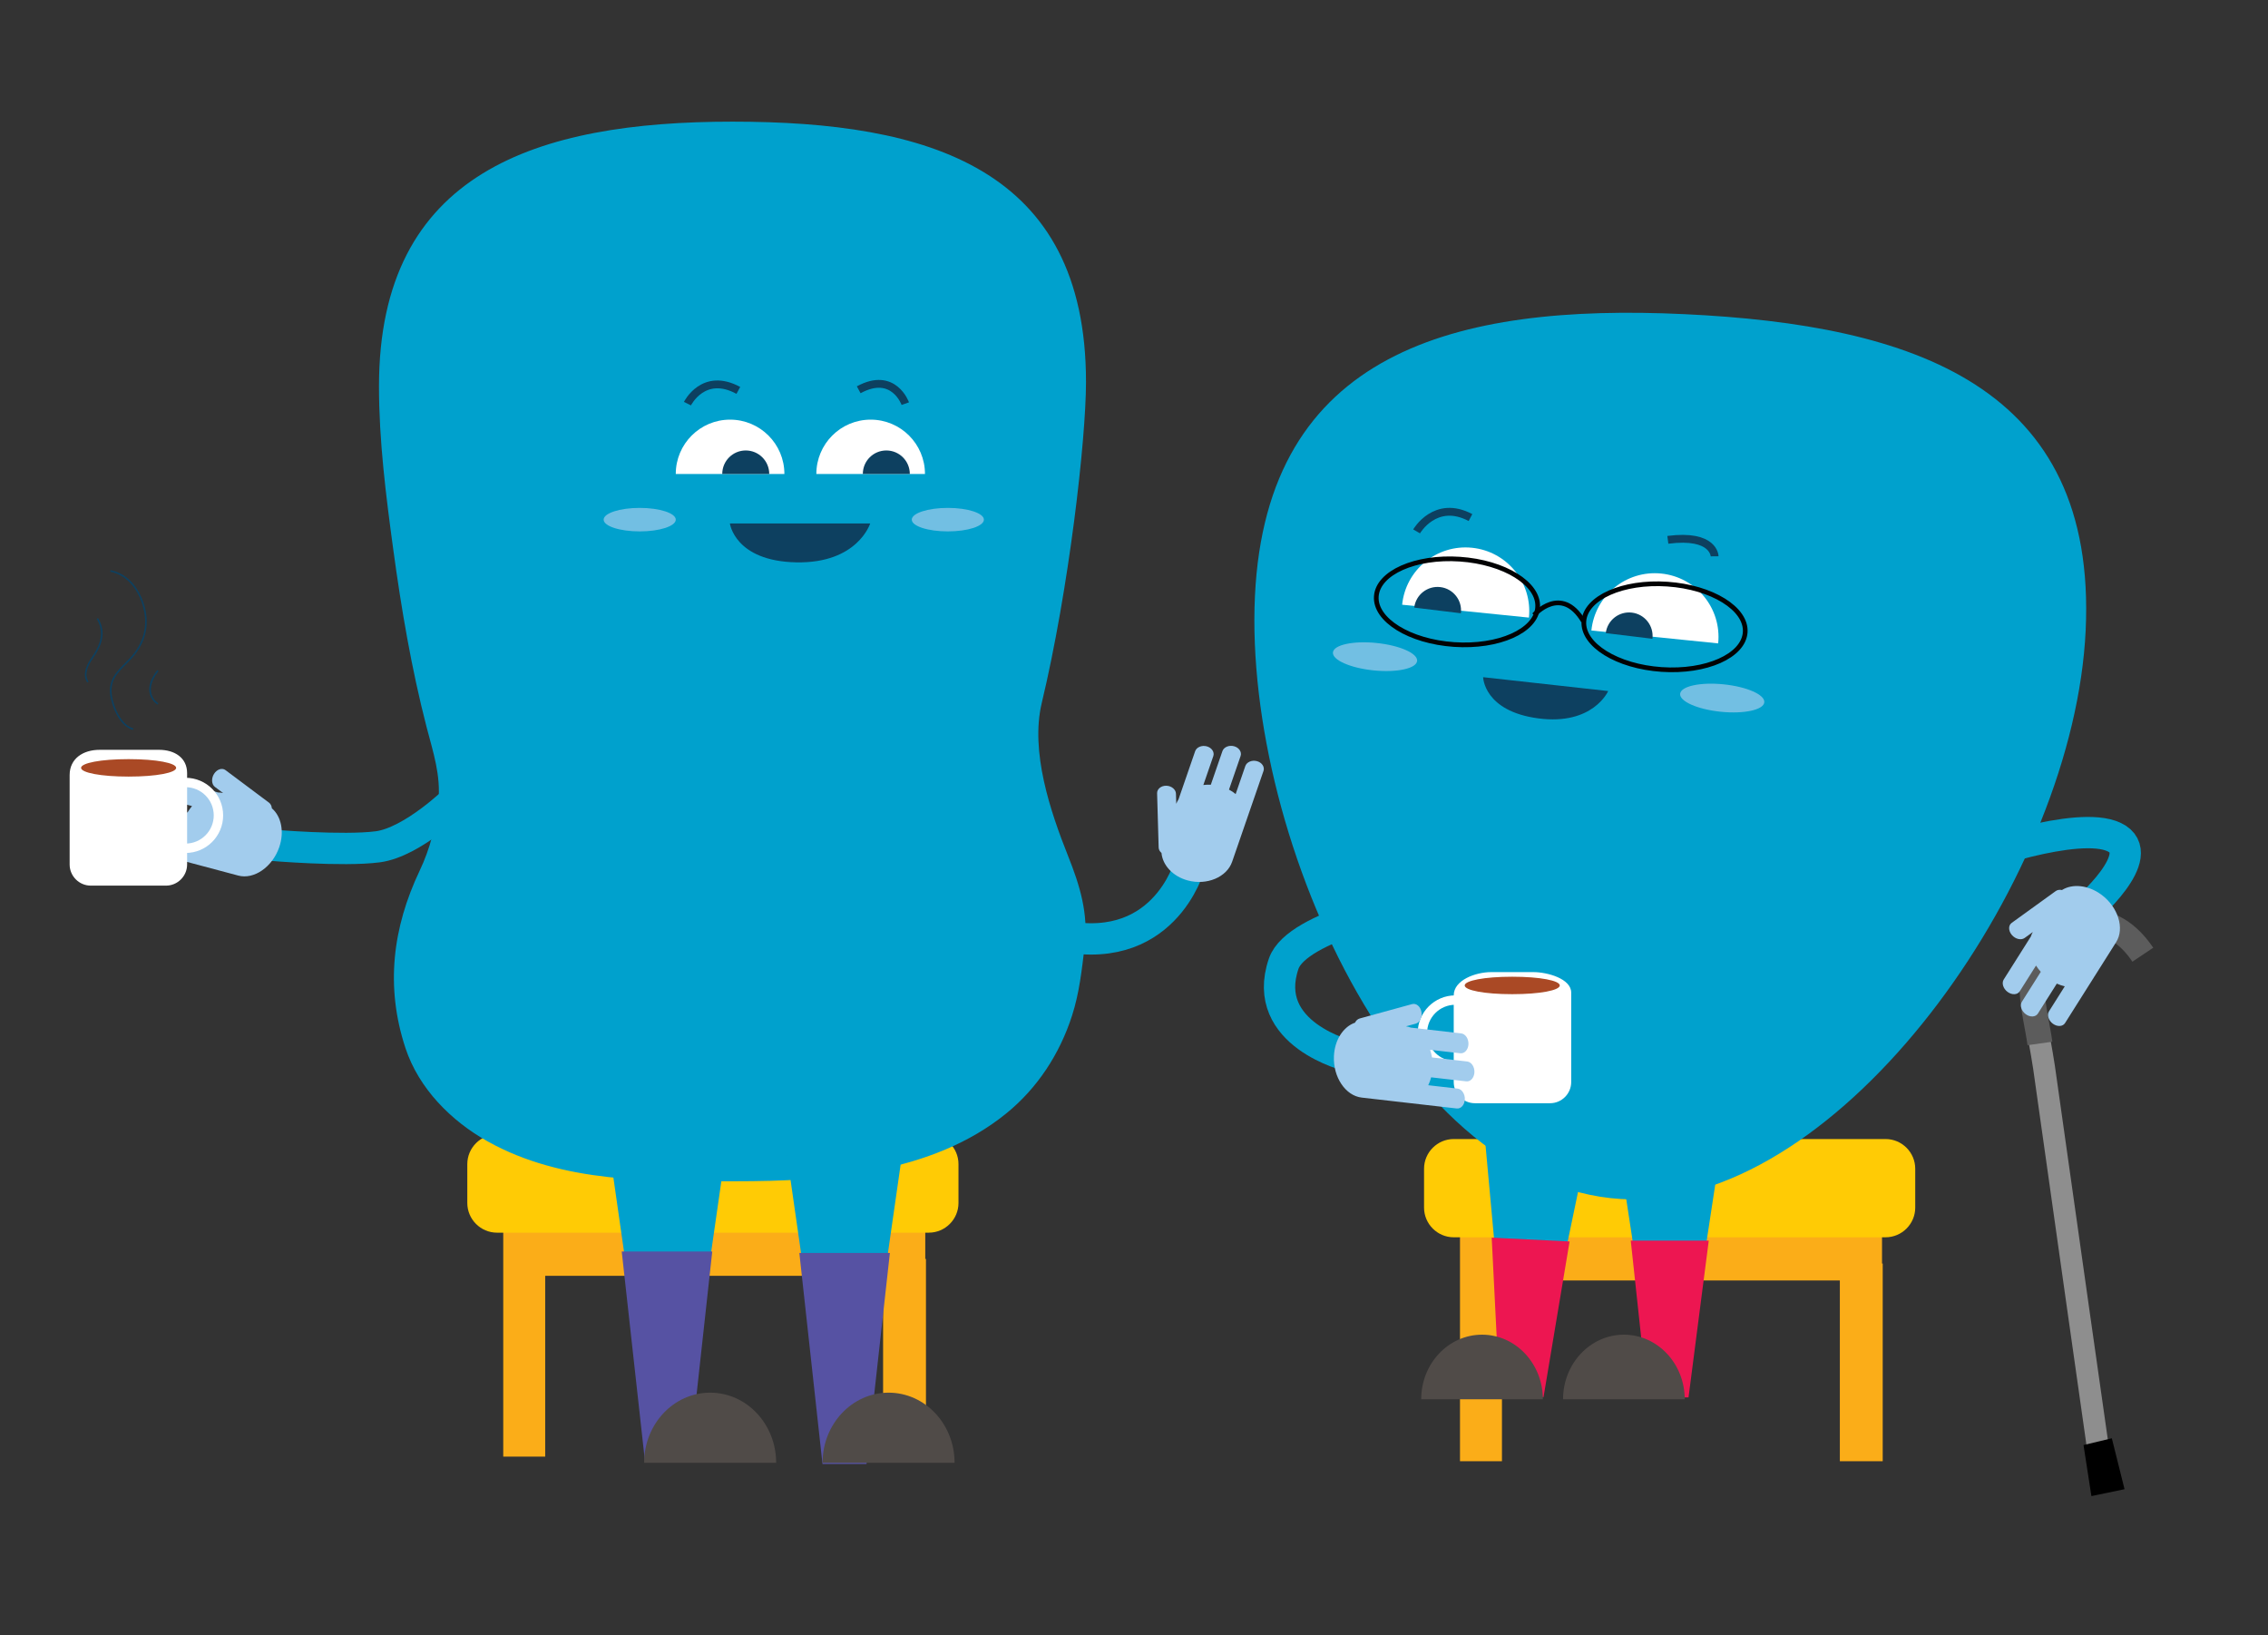<?xml version="1.0" encoding="utf-8"?>
<!-- Generator: Adobe Illustrator 16.0.0, SVG Export Plug-In . SVG Version: 6.00 Build 0)  -->
<!DOCTYPE svg PUBLIC "-//W3C//DTD SVG 1.1//EN" "http://www.w3.org/Graphics/SVG/1.1/DTD/svg11.dtd">
<svg version="1.1" id="Layer_1" xmlns="http://www.w3.org/2000/svg" xmlns:xlink="http://www.w3.org/1999/xlink" x="0px" y="0px"
	 width="1448px" height="1044px" viewBox="0 0 1448 1044" enable-background="new 0 0 1448 1044" xml:space="preserve">
<rect x="0" y="0" width="1448" height="1044" fill="#333333" stroke="none"/>
<g>
	<defs>
		<rect id="SVGID_1_" x="-3608" y="-3452.399" width="12912.2" height="8488.399"/>
	</defs>
	<clipPath id="SVGID_2_">
		<use xlink:href="#SVGID_1_"  overflow="visible"/>
	</clipPath>
	<g clip-path="url(#SVGID_2_)">
		<defs>
			<rect id="SVGID_3_" x="-3608" y="-3452.403" width="12912.166" height="8488.403"/>
		</defs>
		<clipPath id="SVGID_4_">
			<use xlink:href="#SVGID_3_"  overflow="visible"/>
		</clipPath>
		<path clip-path="url(#SVGID_4_)" fill="none" stroke="#8E8E8E" stroke-width="14" stroke-miterlimit="10" d="M1305.137,603.15
			c-13.519,19.434-3.062,57.245-0.12,78.274c9.61,68.73,36.499,257.56,36.499,257.56"/>
		<path clip-path="url(#SVGID_4_)" fill="none" stroke="#5C5C5C" stroke-width="16" stroke-miterlimit="10" d="M1368.077,609.455
			c-15.116-22.549-38.681-29.458-61.028-6.12c-16.372,17.099-7.586,41.736-4.646,62.766"/>
		<polygon clip-path="url(#SVGID_4_)" points="1330.215,922.461 1348.295,918.133 1356.408,950.645 1335.253,955.046 		"/>
		<polyline clip-path="url(#SVGID_4_)" fill="#FBAD18" points="321.299,929.834 348.086,929.834 348.088,814.441 563.813,814.441 
			563.81,929.834 591.176,929.834 591.177,803.664 590.739,803.664 590.739,779.059 321.3,779.059 321.3,804.007 		"/>
		<path clip-path="url(#SVGID_4_)" fill="#FFCB05" d="M592.998,786.887H317.3c-10.421,0-18.948-8.526-18.948-18.947v-24.824
			c0-10.421,8.527-18.948,18.948-18.948h275.698c10.42,0,18.947,8.527,18.947,18.948v24.824
			C611.945,778.361,603.418,786.887,592.998,786.887"/>
		<polyline clip-path="url(#SVGID_4_)" fill="#FBAD18" points="932.131,932.783 958.918,932.783 958.921,817.391 1174.645,817.391 
			1174.644,932.783 1202.009,932.783 1202.01,806.613 1201.572,806.613 1201.572,782.009 932.132,782.009 932.132,806.956 		"/>
		<path clip-path="url(#SVGID_4_)" fill="#FFCB05" d="M1203.831,789.836H928.132c-10.421,0-18.947-8.526-18.947-18.947v-24.824
			c0-10.421,8.525-18.948,18.947-18.948h275.699c10.421,0,18.946,8.527,18.946,18.948v24.824
			C1222.777,781.311,1214.252,789.836,1203.831,789.836"/>
		<polygon clip-path="url(#SVGID_4_)" fill="#00A1CD" points="944.122,683.983 971.34,644.515 1020.478,698.608 988.115,853.787 
			959.494,852.236 		"/>
	</g>
	<g clip-path="url(#SVGID_2_)">
		<defs>
			<rect id="SVGID_55_" x="-3608" y="-3452.403" width="12912.166" height="8488.403"/>
		</defs>
		<clipPath id="SVGID_6_">
			<use xlink:href="#SVGID_55_"  overflow="visible"/>
		</clipPath>
	</g>
	<g clip-path="url(#SVGID_2_)">
		<defs>
			<rect id="SVGID_73_" x="-3608" y="-3452.403" width="12912.166" height="8488.403"/>
		</defs>
		<clipPath id="SVGID_8_">
			<use xlink:href="#SVGID_73_"  overflow="visible"/>
		</clipPath>
	</g>
	<g clip-path="url(#SVGID_2_)">
		<defs>
			<rect id="SVGID_83_" x="-3608" y="-3452.403" width="12912.166" height="8488.403"/>
		</defs>
		<clipPath id="SVGID_10_">
			<use xlink:href="#SVGID_83_"  overflow="visible"/>
		</clipPath>
	</g>
	<g clip-path="url(#SVGID_2_)">
		<defs>
			<rect id="SVGID_89_" x="-3608" y="-3452.403" width="12912.166" height="8488.403"/>
		</defs>
		<clipPath id="SVGID_12_">
			<use xlink:href="#SVGID_89_"  overflow="visible"/>
		</clipPath>
	</g>
	<g clip-path="url(#SVGID_2_)">
		<defs>
			<rect id="SVGID_95_" x="-3608" y="-3452.403" width="12912.166" height="8488.403"/>
		</defs>
		<clipPath id="SVGID_14_">
			<use xlink:href="#SVGID_95_"  overflow="visible"/>
		</clipPath>
	</g>
	<g clip-path="url(#SVGID_2_)">
		<defs>
			<rect id="SVGID_97_" x="-3608" y="-3452.403" width="12912.166" height="8488.403"/>
		</defs>
		<clipPath id="SVGID_16_">
			<use xlink:href="#SVGID_97_"  overflow="visible"/>
		</clipPath>
	</g>
	<g clip-path="url(#SVGID_2_)">
		<defs>
			<rect id="SVGID_123_" x="-3608" y="-3452.403" width="12912.166" height="8488.403"/>
		</defs>
		<clipPath id="SVGID_18_">
			<use xlink:href="#SVGID_123_"  overflow="visible"/>
		</clipPath>
	</g>
	<g clip-path="url(#SVGID_2_)">
		<defs>
			<rect id="SVGID_261_" x="-3608" y="-3452.403" width="12912.166" height="8488.403"/>
		</defs>
		<clipPath id="SVGID_20_">
			<use xlink:href="#SVGID_261_"  overflow="visible"/>
		</clipPath>
	</g>
	<g clip-path="url(#SVGID_2_)">
		<defs>
			<rect id="SVGID_263_" x="-3608" y="-3452.403" width="12912.166" height="8488.403"/>
		</defs>
		<clipPath id="SVGID_22_">
			<use xlink:href="#SVGID_263_"  overflow="visible"/>
		</clipPath>
	</g>
	<g clip-path="url(#SVGID_2_)">
		<defs>
			<rect id="SVGID_291_" x="-3608" y="-3452.403" width="12912.166" height="8488.403"/>
		</defs>
		<clipPath id="SVGID_24_">
			<use xlink:href="#SVGID_291_"  overflow="visible"/>
		</clipPath>
		<path clip-path="url(#SVGID_24_)" fill="none" stroke="#00A1CD" stroke-width="20" stroke-miterlimit="10" d="M291.235,510.31
			c0,0-27.835,27.347-50.048,30.251c-22.215,2.904-68.495-1.05-68.495-1.05"/>
		<path clip-path="url(#SVGID_24_)" fill="#00A1CD" d="M467.661,77.658c-124.649,0-225.697,32.048-225.697,168.959
			c0,34.724,4.433,69.733,9.101,104.047c5.183,38.097,11.629,76.08,21.233,113.264c4.222,16.345,9.219,30.687,7.602,47.853
			c-1.418,15.044-5.462,30.341-11.911,43.905c-17.394,36.586-22.017,74.25-9.139,113.321c8.546,25.925,29.235,46.59,52.389,59.559
			c48.002,26.887,105.272,25.506,158.196,25.506c58.128,0,125.521-4.62,173.197-43.454c19.661-16.016,33.911-37.712,41.821-62.306
			c4.677-14.541,6.217-29.075,8.038-44.139c2.52-20.838-3.027-38.817-10.568-57.723c-11.321-28.382-24.272-66.676-16.798-97.783
			c17.357-72.51,28.234-168.066,28.234-204.821C693.359,106.936,592.31,77.658,467.661,77.658"/>
		<path clip-path="url(#SVGID_24_)" fill="#A2CCED" d="M93.101,543.21c-2.627-0.699-3.848-3.974-2.713-7.277
			c1.135-3.305,4.211-5.436,6.838-4.737l18.216,4.85c-0.141-1.729-0.087-3.531,0.132-5.368l-21.84-5.815
			c-2.626-0.699-3.847-3.974-2.713-7.278c1.135-3.304,4.212-5.436,6.838-4.735l21.84,5.813c0.874-1.47,1.848-2.843,2.912-4.098
			l-18.77-4.998c-2.626-0.699-3.847-3.974-2.713-7.279c1.135-3.304,4.212-5.435,6.838-4.736l31.276,8.327
			c1.078,0.003,2.147,0.142,3.203,0.37l-5.201-3.89c-2.182-1.631-2.454-5.385-0.603-8.342c1.85-2.957,5.149-4.042,7.331-2.41
			l27.8,20.789c1.069,0.799,1.673,2.112,1.799,3.588c5.95,5.067,8.119,14.905,4.711,24.832
			c-4.338,12.635-16.104,20.787-26.147,18.113l-24.785-6.599c-0.177-0.047-0.339-0.121-0.513-0.173
			c-0.09-0.018-0.184-0.013-0.273-0.037L93.101,543.21z"/>
		<polyline clip-path="url(#SVGID_24_)" fill="#00A1CD" points="500.919,726.77 524.835,893.184 553.498,893.184 577.413,726.699 		
			"/>
		<polyline clip-path="url(#SVGID_24_)" fill="#00A1CD" points="387.966,726.255 411.881,893.184 440.544,893.184 464.459,726.771 
					"/>
		<polygon clip-path="url(#SVGID_24_)" fill="#5652A3" points="553.218,934.549 525.117,934.549 510.339,799.826 568.139,799.826 		
			"/>
		<polygon clip-path="url(#SVGID_24_)" fill="#5652A3" points="439.961,933.629 411.859,933.629 396.938,798.904 454.738,798.904 		
			"/>
		<polyline clip-path="url(#SVGID_24_)" fill="#00A1CD" points="1027.735,696.395 1051.65,853.098 1080.313,853.098 
			1104.229,696.328 		"/>
		<polygon clip-path="url(#SVGID_24_)" fill="#ED1651" points="1078.033,892.051 1051.932,892.051 1041.153,791.951 
			1090.954,791.951 		"/>
		<polygon clip-path="url(#SVGID_24_)" fill="#ED1651" points="985.471,891.842 957.411,890.642 952.378,790.051 1002.093,792.52 		
			"/>
		<path clip-path="url(#SVGID_24_)" fill="#FFFFFF" d="M431.444,302.557c0-19.15,15.523-34.676,34.675-34.676
			c19.151,0,34.676,15.525,34.676,34.676"/>
		<path clip-path="url(#SVGID_24_)" fill="#FFFFFF" d="M521.196,302.557c0-19.15,15.525-34.676,34.676-34.676
			s34.675,15.525,34.675,34.676"/>
		<path clip-path="url(#SVGID_24_)" fill="none" stroke="#0D4060" stroke-width="5" stroke-miterlimit="10" d="M438.903,257.668
			c0,0,10.165-20.587,32.49-8.45"/>
		<path clip-path="url(#SVGID_24_)" fill="none" stroke="#0D4060" stroke-width="5" stroke-miterlimit="10" d="M577.987,257.668
			c0,0-7.425-20.989-29.75-8.852"/>
		<path clip-path="url(#SVGID_24_)" fill="#0D4060" d="M461.12,302.557c0-8.283,6.716-15,15-15c8.284,0,14.999,6.717,14.999,15"/>
		<path clip-path="url(#SVGID_24_)" fill="#0D4060" d="M550.872,302.557c0-8.283,6.716-15,15-15c8.284,0,14.998,6.717,14.998,15"/>
		<path clip-path="url(#SVGID_24_)" fill="#0D4060" d="M555.572,334.157c0,0-7.979,25.608-47.229,24.822
			c-39.25-0.786-42.35-24.822-42.35-24.822H555.572z"/>
		<g opacity="0.7" clip-path="url(#SVGID_24_)">
			<g>
				<defs>
					<rect id="SVGID_309_" x="385.4" y="324.22" width="46.04" height="15.01"/>
				</defs>
				<clipPath id="SVGID_26_">
					<use xlink:href="#SVGID_309_"  overflow="visible"/>
				</clipPath>
				<path clip-path="url(#SVGID_26_)" fill="#A2CCED" d="M431.444,331.724c0,4.143-10.309,7.501-23.023,7.501
					s-23.023-3.358-23.023-7.501s10.308-7.501,23.023-7.501S431.444,327.581,431.444,331.724"/>
			</g>
		</g>
		<g opacity="0.7" clip-path="url(#SVGID_24_)">
			<g>
				<defs>
					<rect id="SVGID_311_" x="582.12" y="324.22" width="46.05" height="15.01"/>
				</defs>
				<clipPath id="SVGID_28_">
					<use xlink:href="#SVGID_311_"  overflow="visible"/>
				</clipPath>
				<path clip-path="url(#SVGID_28_)" fill="#A2CCED" d="M628.168,331.724c0,4.143-10.308,7.501-23.023,7.501
					c-12.715,0-23.022-3.358-23.022-7.501s10.307-7.501,23.022-7.501C617.86,324.223,628.168,327.581,628.168,331.724"/>
			</g>
		</g>
		<path clip-path="url(#SVGID_24_)" fill="#FFFFFF" d="M105.966,565.351H57.961c-7.424,0-13.499-6.074-13.499-13.498V494.75
			c0-10.5,8.592-16.09,19.092-16.09h38.047c9.824,0,17.861,5.039,17.861,14.861v58.332
			C119.463,559.277,113.39,565.351,105.966,565.351"/>
		<path clip-path="url(#SVGID_24_)" fill="#AA4925" d="M112.464,490.174c0,3.076-12.484,5.571-30.353,5.571
			s-30.352-2.495-30.352-5.571c0-3.076,12.483-5.57,30.352-5.57S112.464,487.099,112.464,490.174"/>
		<path clip-path="url(#SVGID_24_)" fill="none" stroke="#FFFFFF" stroke-width="6" stroke-miterlimit="10" d="M118.464,499.506
			c11.598,0,21,9.402,21,21c0,11.598-9.402,21-21,21"/>
		<path clip-path="url(#SVGID_24_)" fill="none" stroke="#0D4060" stroke-miterlimit="10" d="M85.022,465.453
			c-7.928-1.992-13.262-14.216-14.201-22.336c-1.321-11.431,7.078-16.455,13.579-23.931c7.695-8.845,10.565-19.531,7.674-30.985
			c-2.793-11.063-9.774-21.34-21.59-23.74"/>
		<path clip-path="url(#SVGID_24_)" fill="none" stroke="#0D4060" stroke-miterlimit="10" d="M62.168,394.829
			c5.498,8.999,2.164,17.498-3.408,25.374c-3.175,4.489-5.829,10.749-2.582,15.187"/>
		<path clip-path="url(#SVGID_24_)" fill="none" stroke="#0D4060" stroke-miterlimit="10" d="M100.835,449.355
			c0,0-11.333-6.667,0-21.334"/>
		<path clip-path="url(#SVGID_24_)" fill="#00A1CD" d="M1331.589,402.429c-7.354,156.024-149.636,357.885-282.82,363.128
			c-148.609,5.85-254.915-228.94-247.561-384.964C808.562,224.57,928.98,193.642,1075.4,200.542
			C1221.819,207.444,1338.943,246.405,1331.589,402.429"/>
		<path clip-path="url(#SVGID_24_)" fill="#FFFFFF" d="M895.192,386.03c2.27-22.353,22.23-38.636,44.584-36.365
			c22.354,2.27,38.636,22.23,36.366,44.584"/>
		<path clip-path="url(#SVGID_24_)" fill="#FFFFFF" d="M1016.02,402.491c2.27-22.354,22.231-38.636,44.585-36.365
			c22.353,2.269,38.634,22.23,36.364,44.584"/>
		<path clip-path="url(#SVGID_24_)" fill="#0D4060" d="M1026.745,441.136c0,0-9.641,22.038-44.55,17.46
			c-34.911-4.578-35.297-26.31-35.297-26.31L1026.745,441.136z"/>
		<path clip-path="url(#SVGID_24_)" fill="none" stroke="#00A1CD" stroke-width="20" stroke-miterlimit="10" d="M903.721,576.186
			c0,0-75.692,14.409-84.14,38.958c-15.575,45.261,42.048,59.09,42.048,59.09"/>
		<g opacity="0.7" clip-path="url(#SVGID_24_)">
			<g>
				<defs>
					<rect id="SVGID_313_" x="850.99" y="410.03" width="53.78" height="18.35"/>
				</defs>
				<clipPath id="SVGID_30_">
					<use xlink:href="#SVGID_313_"  overflow="visible"/>
				</clipPath>
				<path clip-path="url(#SVGID_30_)" fill="#A2CCED" d="M904.757,421.932c-0.491,4.837-12.922,7.534-27.763,6.027
					c-14.841-1.506-26.476-6.648-25.984-11.484c0.491-4.836,12.921-7.534,27.763-6.027
					C893.613,411.955,905.248,417.096,904.757,421.932"/>
			</g>
		</g>
		<g opacity="0.7" clip-path="url(#SVGID_24_)">
			<g>
				<defs>
					<rect id="SVGID_315_" x="1072.65" y="436.431" width="53.78" height="18.35"/>
				</defs>
				<clipPath id="SVGID_32_">
					<use xlink:href="#SVGID_315_"  overflow="visible"/>
				</clipPath>
				<path clip-path="url(#SVGID_32_)" fill="#A2CCED" d="M1126.417,448.334c-0.491,4.836-12.92,7.535-27.762,6.027
					c-14.842-1.506-26.476-6.647-25.985-11.484c0.49-4.836,12.921-7.534,27.762-6.027
					C1115.273,438.357,1126.907,443.499,1126.417,448.334"/>
			</g>
		</g>
		
			<ellipse transform="matrix(0.998 0.068 -0.068 0.998 28.288 -62.377)" clip-path="url(#SVGID_24_)" fill="none" stroke="#020203" stroke-width="3" stroke-miterlimit="10" cx="929.896" cy="384.102" rx="51.601" ry="27.3"/>
		
			<ellipse transform="matrix(0.998 0.068 -0.068 0.998 29.674 -71.344)" clip-path="url(#SVGID_24_)" fill="none" stroke="#020203" stroke-width="3" stroke-miterlimit="10" cx="1062.371" cy="400.028" rx="51.6" ry="27.3"/>
		<path clip-path="url(#SVGID_24_)" fill="none" stroke="#020203" stroke-width="3" stroke-miterlimit="10" d="M979.427,392.601
			c0,0,17.308-19.783,31.463,3.917"/>
		<path clip-path="url(#SVGID_24_)" fill="#FFFFFF" d="M941.629,704.25h48.004c7.424,0,13.498-6.073,13.498-13.498v-57.103
			c0-8.886-15.204-13.09-24.091-13.09h-27.047c-9.824,0-23.862,5.038-23.862,14.861v55.332
			C928.131,698.176,934.205,704.25,941.629,704.25"/>
		<path clip-path="url(#SVGID_24_)" fill="#AA4925" d="M935.131,629.073c0,3.076,12.484,5.571,30.352,5.571
			c17.867,0,30.353-2.495,30.353-5.571c0-3.076-12.485-5.57-30.353-5.57C947.615,623.503,935.131,625.997,935.131,629.073"/>
		<path clip-path="url(#SVGID_24_)" fill="none" stroke="#FFFFFF" stroke-width="6" stroke-miterlimit="10" d="M929.131,638.404
			c-11.598,0-21,9.401-21,21c0,11.598,9.402,21,21,21"/>
		<path clip-path="url(#SVGID_24_)" fill="#A2CCED" d="M930.036,707.607c2.699,0.31,5.033-2.293,5.186-5.783
			c0.152-3.49-1.932-6.599-4.632-6.908l-18.729-2.147c0.764-1.558,1.373-3.254,1.841-5.044l22.453,2.574
			c2.7,0.309,5.034-2.292,5.186-5.783c0.151-3.489-1.933-6.599-4.632-6.908l-22.454-2.574c-0.276-1.688-0.68-3.322-1.212-4.88
			l19.296,2.211c2.701,0.309,5.035-2.293,5.187-5.783c0.152-3.491-1.932-6.6-4.632-6.91l-32.155-3.684
			c-1.005-0.392-2.051-0.653-3.117-0.826l6.263-1.719c2.627-0.721,4.253-4.116,3.611-7.545c-0.641-3.429-3.314-5.644-5.942-4.924
			l-33.475,9.186c-1.288,0.353-2.33,1.355-2.987,2.682c-7.39,2.541-13.006,10.905-13.463,21.392
			c-0.583,13.346,7.388,25.233,17.714,26.417l25.481,2.92c0.182,0.021,0.36,0.013,0.541,0.026c0.091,0.018,0.176,0.056,0.269,0.067
			L930.036,707.607z"/>
		<path clip-path="url(#SVGID_24_)" fill="none" stroke="#00A1CD" stroke-width="20" stroke-miterlimit="10" d="M759.383,552.653
			c0,0-16.626,61.108-86.745,43.533"/>
		<path clip-path="url(#SVGID_24_)" fill="#A2CCED" d="M806.676,492.144c0.89-2.577-0.991-5.393-4.18-6.255
			c-3.19-0.862-6.528,0.542-7.418,3.12l-6.174,17.884c-1.268-1.065-2.699-2.008-4.248-2.831l7.402-21.441
			c0.891-2.579-0.991-5.394-4.18-6.255c-3.19-0.863-6.528,0.541-7.418,3.119l-7.403,21.441c-1.62-0.074-3.22-0.012-4.778,0.189
			l6.361-18.427c0.89-2.578-0.99-5.394-4.18-6.256c-3.189-0.862-6.527,0.541-7.417,3.12l-10.602,30.705
			c-0.586,0.904-1.063,1.872-1.46,2.881l-0.187-6.479c-0.078-2.717-2.848-5.002-6.16-5.075c-3.31-0.075-5.955,2.089-5.877,4.807
			l0.99,34.628c0.038,1.332,0.73,2.556,1.81,3.471c0.692,7.749,7.16,14.954,16.743,17.544c12.196,3.298,24.96-2.07,28.365-11.93
			l8.401-24.334c0.06-0.173,0.092-0.349,0.145-0.523c0.037-0.085,0.092-0.161,0.123-0.249L806.676,492.144z"/>
		<path clip-path="url(#SVGID_24_)" fill="none" stroke="#00A1CD" stroke-width="20" stroke-miterlimit="10" d="M1258.123,548.083
			c0,0,68.275-24.874,91.705-13.69c23.43,11.182-19.143,47.41-19.143,47.41"/>
		<path clip-path="url(#SVGID_24_)" fill="#A2CCED" d="M1318.422,653.088c-1.451,2.298-4.942,2.485-7.757,0.418
			c-2.815-2.07-3.931-5.644-2.479-7.94l10.066-15.94c-1.692-0.38-3.396-0.97-5.084-1.727l-12.068,19.109
			c-1.452,2.297-4.942,2.484-7.757,0.416c-2.815-2.069-3.931-5.643-2.48-7.939l12.068-19.109c-1.142-1.272-2.161-2.612-3.042-4.002
			l-10.372,16.421c-1.451,2.298-4.942,2.486-7.757,0.416c-2.815-2.068-3.93-5.642-2.479-7.939l17.283-27.366
			c0.325-1.027,0.776-2.005,1.31-2.945l-5.265,3.803c-2.209,1.597-5.873,0.733-8.143-1.915c-2.27-2.649-2.32-6.122-0.112-7.717
			l28.139-20.326c1.083-0.782,2.516-0.966,3.963-0.647c6.612-4.166,16.648-3.299,25.106,2.916
			c10.764,7.913,15.031,21.575,9.482,30.362l-13.697,21.685c-0.097,0.155-0.216,0.288-0.318,0.438
			c-0.044,0.082-0.067,0.173-0.116,0.251L1318.422,653.088z"/>
		<path clip-path="url(#SVGID_24_)" fill="#504B48" d="M411.25,933.77c0-24.715,18.867-44.75,42.14-44.75
			c23.273,0,42.139,20.035,42.139,44.75"/>
		<path clip-path="url(#SVGID_24_)" fill="#504B48" d="M525.167,933.77c0-24.715,18.867-44.75,42.14-44.75
			s42.139,20.035,42.139,44.75"/>
		<path clip-path="url(#SVGID_24_)" fill="#504B48" d="M907.359,893.256c0-22.781,17.389-41.249,38.842-41.249
			c21.452,0,38.843,18.468,38.843,41.249"/>
		<path clip-path="url(#SVGID_24_)" fill="#504B48" d="M997.927,893.256c0-22.781,17.39-41.249,38.842-41.249
			s38.843,18.468,38.843,41.249"/>
		<path clip-path="url(#SVGID_24_)" fill="#0D4060" d="M902.914,387.863c1-8.224,8.476-14.08,16.7-13.08
			c8.223,1,14.079,8.477,13.08,16.699"/>
		<path clip-path="url(#SVGID_24_)" fill="#0D4060" d="M1025.206,404.153c1-8.224,8.476-14.078,16.7-13.08
			c8.223,1,14.079,8.476,13.08,16.699"/>
		<path clip-path="url(#SVGID_24_)" fill="none" stroke="#0D4060" stroke-width="5" stroke-miterlimit="10" d="M904.43,339.214
			c0,0,11.938-20.721,34.394-8.828"/>
		<path clip-path="url(#SVGID_24_)" fill="none" stroke="#0D4060" stroke-width="5" stroke-miterlimit="10" d="M1094.698,355.128
			c0,0-0.158-14.389-29.868-10.524"/>
	</g>
	<g clip-path="url(#SVGID_2_)">
		<defs>
			<rect id="SVGID_357_" x="-3608" y="-3452.403" width="12912.166" height="8488.403"/>
		</defs>
		<clipPath id="SVGID_34_">
			<use xlink:href="#SVGID_357_"  overflow="visible"/>
		</clipPath>
	</g>
	<g clip-path="url(#SVGID_2_)">
		<defs>
			<rect id="SVGID_359_" x="-3608" y="-3452.403" width="12912.166" height="8488.403"/>
		</defs>
		<clipPath id="SVGID_36_">
			<use xlink:href="#SVGID_359_"  overflow="visible"/>
		</clipPath>
	</g>
	<g clip-path="url(#SVGID_2_)">
		<defs>
			<rect id="SVGID_377_" x="-3608" y="-3452.403" width="12912.166" height="8488.403"/>
		</defs>
		<clipPath id="SVGID_38_">
			<use xlink:href="#SVGID_377_"  overflow="visible"/>
		</clipPath>
	</g>
	<g clip-path="url(#SVGID_2_)">
		<defs>
			<rect id="SVGID_379_" x="-3608" y="-3452.403" width="12912.166" height="8488.403"/>
		</defs>
		<clipPath id="SVGID_40_">
			<use xlink:href="#SVGID_379_"  overflow="visible"/>
		</clipPath>
	</g>
	<g clip-path="url(#SVGID_2_)">
		<defs>
			<rect id="SVGID_381_" x="-3608" y="-3452.403" width="12912.166" height="8488.403"/>
		</defs>
		<clipPath id="SVGID_42_">
			<use xlink:href="#SVGID_381_"  overflow="visible"/>
		</clipPath>
	</g>
	<g clip-path="url(#SVGID_2_)">
		<defs>
			<rect id="SVGID_383_" x="-3608" y="-3452.403" width="12912.166" height="8488.403"/>
		</defs>
		<clipPath id="SVGID_44_">
			<use xlink:href="#SVGID_383_"  overflow="visible"/>
		</clipPath>
	</g>
	<g clip-path="url(#SVGID_2_)">
		<defs>
			<rect id="SVGID_393_" x="-3608" y="-3452.403" width="12912.166" height="8488.403"/>
		</defs>
		<clipPath id="SVGID_46_">
			<use xlink:href="#SVGID_393_"  overflow="visible"/>
		</clipPath>
	</g>
	<g clip-path="url(#SVGID_2_)">
		<defs>
			<rect id="SVGID_395_" x="-3608" y="-3452.403" width="12912.166" height="8488.403"/>
		</defs>
		<clipPath id="SVGID_48_">
			<use xlink:href="#SVGID_395_"  overflow="visible"/>
		</clipPath>
	</g>
	<g clip-path="url(#SVGID_2_)">
		<defs>
			<rect id="SVGID_397_" x="-3608" y="-3452.403" width="12912.166" height="8488.403"/>
		</defs>
		<clipPath id="SVGID_50_">
			<use xlink:href="#SVGID_397_"  overflow="visible"/>
		</clipPath>
	</g>
	<g clip-path="url(#SVGID_2_)">
		<defs>
			<rect id="SVGID_815_" x="-3608" y="-3452.403" width="12912.166" height="8488.403"/>
		</defs>
		<clipPath id="SVGID_52_">
			<use xlink:href="#SVGID_815_"  overflow="visible"/>
		</clipPath>
	</g>
</g>
</svg>
